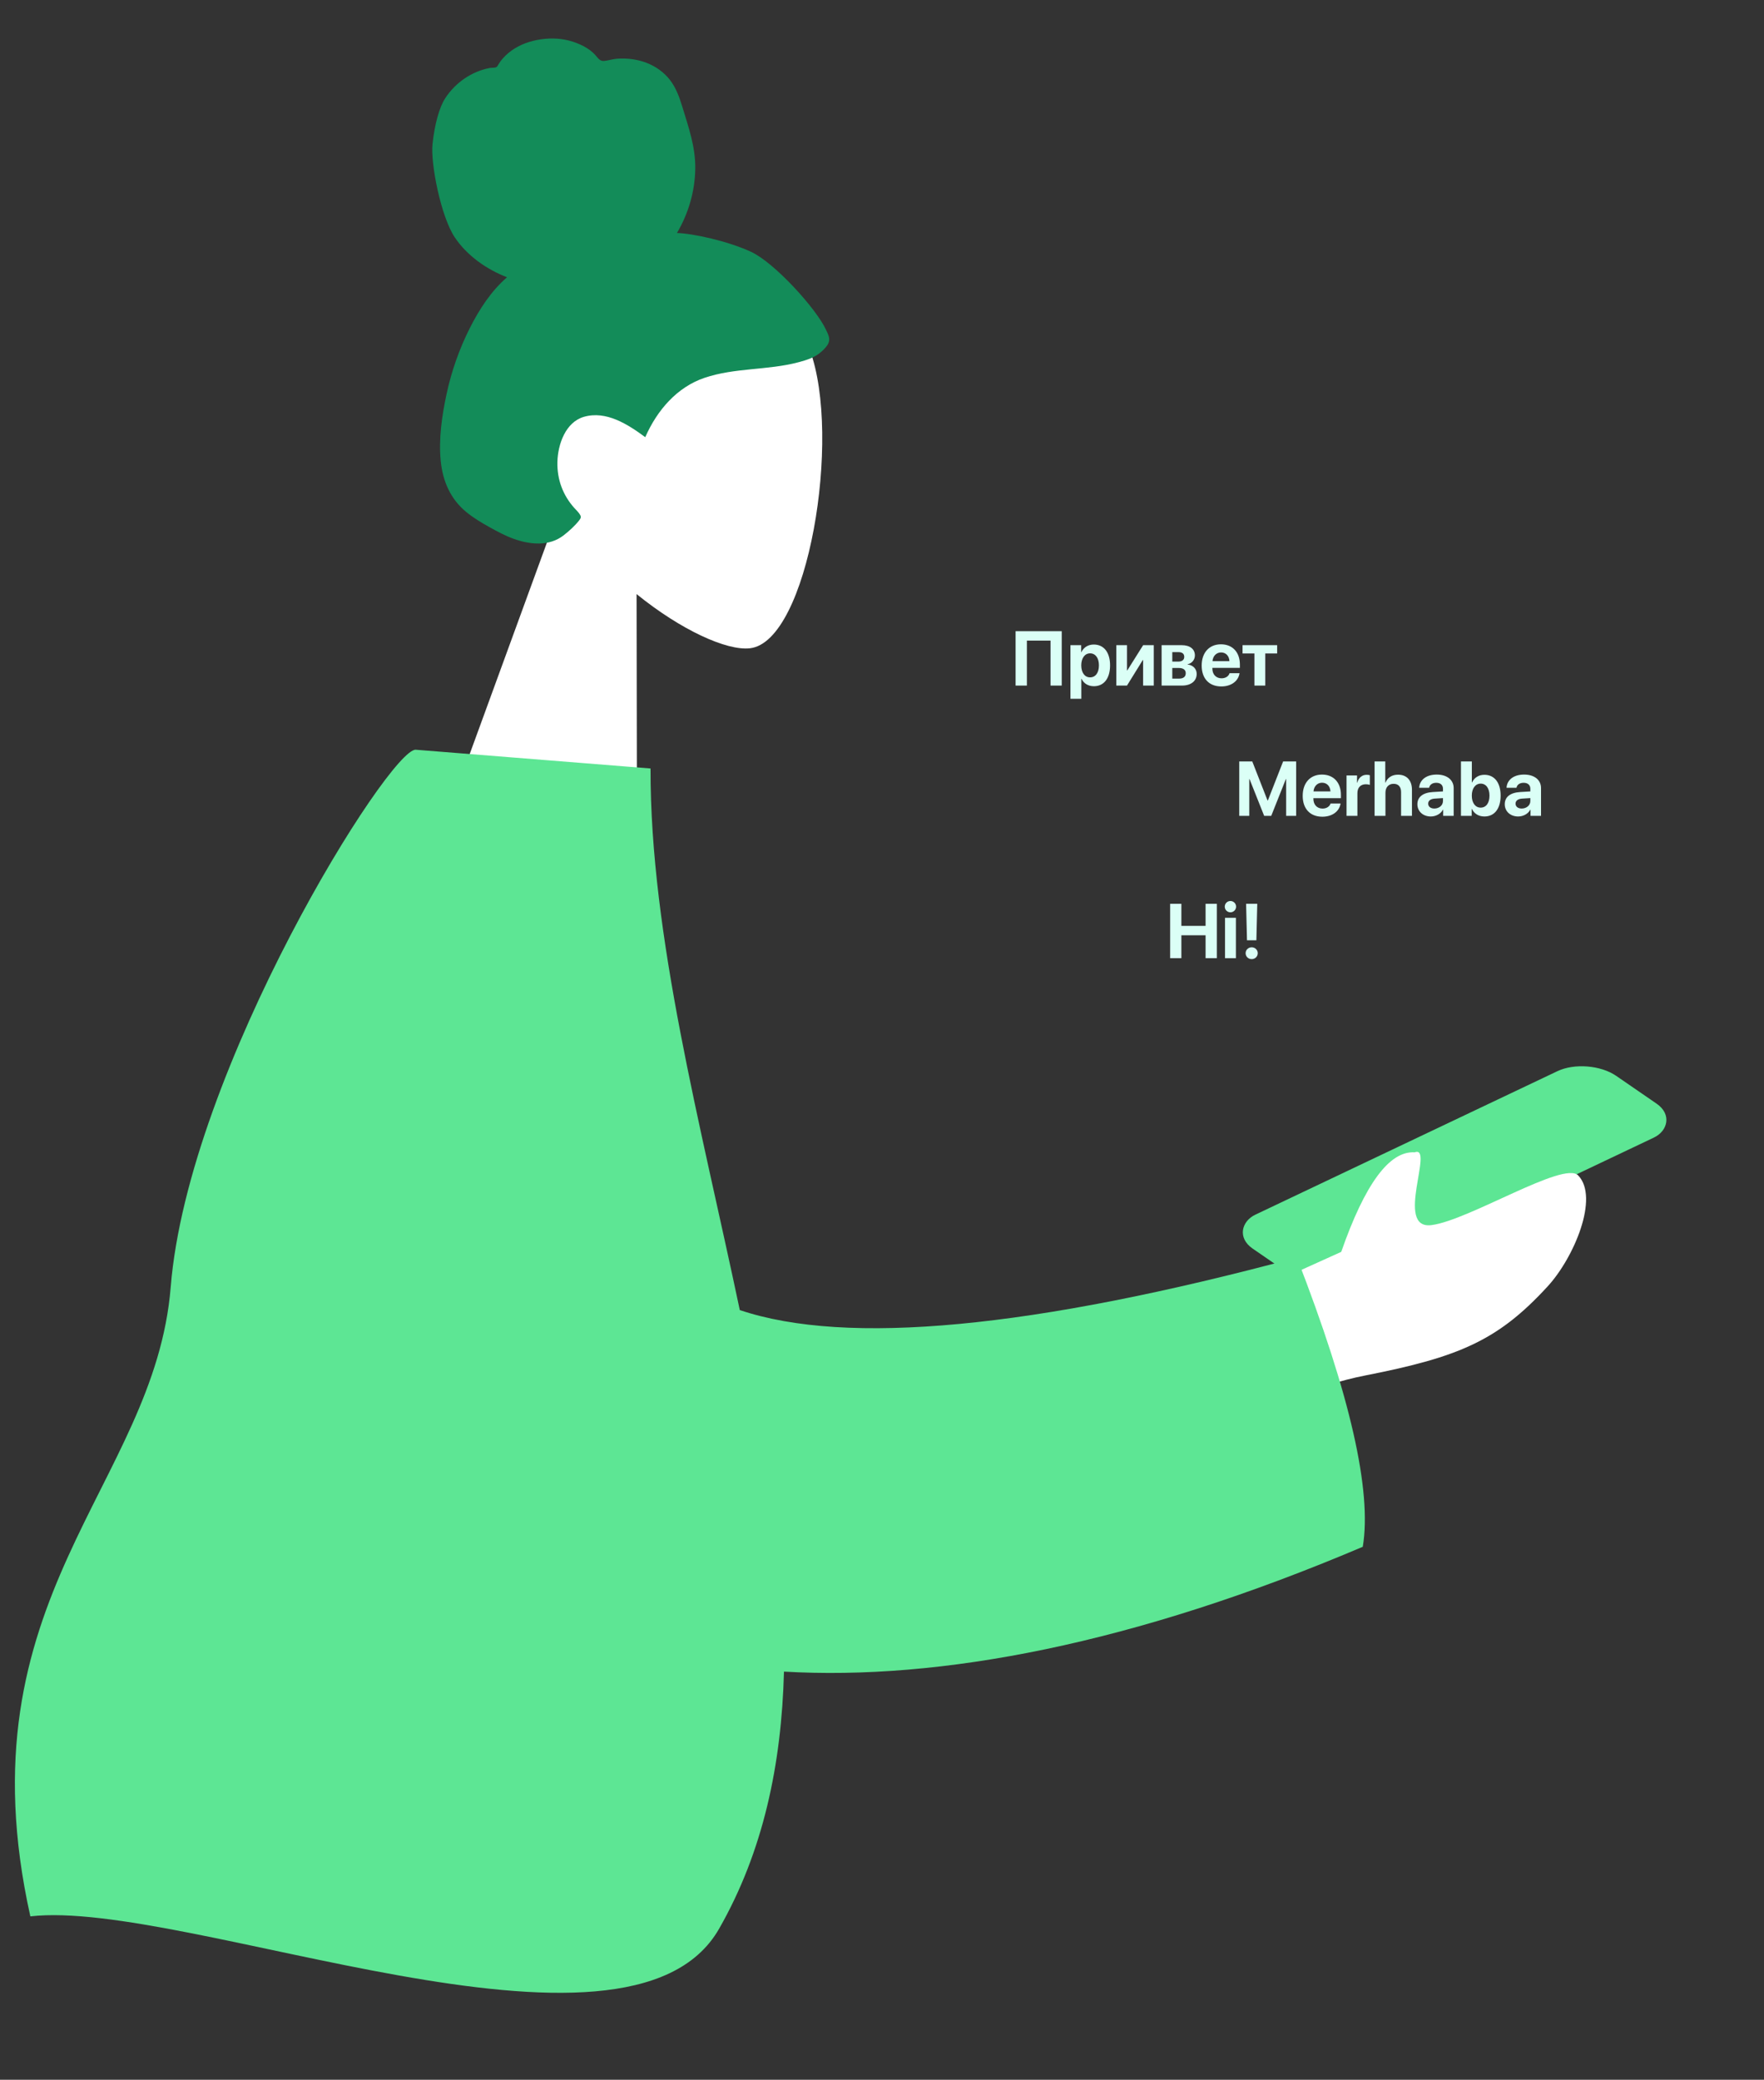 <svg width="363" height="428" viewBox="0 0 363 428" fill="none" xmlns="http://www.w3.org/2000/svg">
<rect x="0" y="0" width="363" height="428" fill="#333333" stroke="none"/>
<rect width="24.099" height="82.852" rx="7" transform="matrix(0.824 0.567 -0.903 0.429 326.813 217.435)" fill="#5DE694"/>
<path fill-rule="evenodd" clip-rule="evenodd" d="M248.217 270.192L276.003 257.625C280.878 243.643 285.915 236.815 291.115 237.14C295.254 235.593 286.866 253.082 294.554 252.121C302.241 251.16 321.802 238.837 324.759 241.893C329.134 246.412 323.922 258.803 318.473 264.738C308.289 275.832 300.316 279.267 280.985 283.055C270.878 285.036 259.746 289.735 247.59 297.153L248.217 270.192Z" fill="white"/>
<path fill-rule="evenodd" clip-rule="evenodd" d="M115.09 104.695C109.146 95.359 105.763 84.461 108.167 73.115C115.094 40.424 160.037 54.105 166.65 72.016C173.263 89.927 166.298 132.046 154.328 133.41C149.555 133.955 140.145 129.674 130.996 122.258L131.072 167.495L94.047 162.324L115.09 104.695Z" fill="white"/>
<path fill-rule="evenodd" clip-rule="evenodd" d="M154.56 51.826C149.716 49.576 142.445 48.028 139.306 47.95C141.652 43.985 143.004 39.391 143.073 34.744C143.141 30.228 141.685 26.172 140.404 21.956C139.813 20.013 139.109 18.064 137.875 16.468C136.619 14.842 134.908 13.646 133.039 12.928C131.126 12.194 129.054 11.943 127.016 12.083C126.114 12.145 125.272 12.435 124.382 12.538C123.471 12.643 123.121 12.033 122.56 11.391C121.208 9.843 119.044 8.87 117.13 8.362C114.983 7.793 112.671 7.806 110.488 8.233C108.363 8.649 106.257 9.512 104.561 10.96C103.805 11.605 103.096 12.36 102.582 13.231C102.371 13.589 102.313 13.81 101.915 13.896C101.547 13.976 101.137 13.922 100.758 13.995C97.097 14.69 93.731 16.974 91.62 20.214C90.388 22.105 89.441 25.604 89.007 29.613C88.572 33.623 90.722 44.543 93.563 48.814C96.099 52.626 100.21 55.481 104.343 57.057C101.057 59.901 98.605 63.685 96.635 67.606C94.496 71.866 92.909 76.381 91.902 81.066C90.945 85.518 90.25 90.27 90.69 94.819C91.102 99.072 92.739 102.744 95.962 105.378C97.438 106.584 99.07 107.564 100.721 108.481C102.349 109.386 103.984 110.272 105.734 110.896C109.046 112.077 112.992 112.505 115.998 110.157C117.082 109.311 118.295 108.227 119.153 107.128C119.461 106.733 119.65 106.472 119.407 106.01C119.116 105.456 118.585 104.989 118.176 104.53C115.841 101.916 114.62 98.69 114.704 95.071C114.79 91.399 116.412 86.87 120.145 85.784C124.754 84.443 129.218 87.344 132.781 89.966C135.227 84.413 139.317 79.677 144.961 77.761C151.205 75.642 157.948 76.233 164.295 74.553C165.949 74.115 167.644 73.593 168.981 72.417C169.54 71.925 170.205 71.28 170.5 70.568C170.888 69.632 170.375 68.731 169.997 67.907C167.994 63.537 159.404 54.075 154.56 51.826Z" fill="#138C59"/>
<path fill-rule="evenodd" clip-rule="evenodd" d="M152.236 269.605C174.261 277.005 212.474 273.403 266.875 258.8C277.828 286.997 282.348 306.836 280.435 318.318C233.164 338.403 193.427 345.868 161.328 344.008C160.828 363.105 157.069 381.015 147.975 396.928C129.279 429.641 38.206 390.692 6.245 394.375C-8.351 328.796 31.827 305.826 35.127 264.874C38.741 220.027 80.259 153.868 85.557 154.291L133.868 158.148C133.799 192.613 144.202 231.433 152.236 269.605Z" fill="#5DE694"/>
<path d="M250.402 197.187V185.994H248.088V190.539H243.107V185.994H240.793V197.187H243.107V192.471H248.088V197.187H250.402Z" fill="#DBFFF6"/>
<path d="M253.199 187.747C253.851 187.747 254.364 187.219 254.364 186.583C254.364 185.939 253.851 185.42 253.199 185.42C252.548 185.42 252.034 185.939 252.034 186.583C252.034 187.219 252.548 187.747 253.199 187.747ZM252.088 197.187H254.326V188.872H252.088V197.187Z" fill="#DBFFF6"/>
<path d="M256.425 185.994L256.609 193.503H258.54L258.724 185.994H256.425ZM257.575 197.381C258.272 197.381 258.824 196.846 258.824 196.163C258.824 195.481 258.272 194.945 257.575 194.945C256.877 194.945 256.326 195.481 256.326 196.163C256.326 196.846 256.877 197.381 257.575 197.381Z" fill="#DBFFF6"/>
<path d="M266.724 167.896V156.703H264.042L260.901 164.739H260.839L257.697 156.703H255.015V167.896H257.077V160.341H257.138L260.142 167.896H261.598L264.602 160.341H264.663V167.896H266.724Z" fill="#DBFFF6"/>
<path d="M273.813 165.352C273.606 165.988 272.977 166.399 272.157 166.399C271.016 166.399 270.272 165.585 270.272 164.398V164.258H275.935V163.568C275.935 161.039 274.426 159.402 272.035 159.402C269.606 159.402 268.073 161.124 268.073 163.777C268.073 166.438 269.59 168.075 272.119 168.075C274.15 168.075 275.621 166.981 275.866 165.352H273.813ZM272.058 161.078C273.054 161.078 273.736 161.807 273.782 162.87H270.295C270.372 161.83 271.077 161.078 272.058 161.078Z" fill="#DBFFF6"/>
<path d="M277.092 167.896H279.33V163.25C279.33 162.078 279.974 161.396 281.077 161.396C281.399 161.396 281.705 161.45 281.889 161.528V159.534C281.736 159.488 281.514 159.449 281.253 159.449C280.288 159.449 279.59 160.023 279.299 161.078H279.253V159.581H277.092V167.896Z" fill="#DBFFF6"/>
<path d="M282.863 167.896H285.1V163.149C285.1 162.055 285.721 161.303 286.778 161.303C287.797 161.303 288.319 161.954 288.319 163.025V167.896H290.556V162.544C290.556 160.62 289.514 159.426 287.69 159.426C286.441 159.426 285.545 160.015 285.108 161.062H285.062V156.703H282.863V167.896Z" fill="#DBFFF6"/>
<path d="M294.426 168.028C295.453 168.028 296.472 167.508 296.932 166.624H296.978V167.896H299.139V162.179C299.139 160.504 297.767 159.402 295.66 159.402C293.483 159.402 292.127 160.512 292.043 162.125H294.089C294.196 161.512 294.725 161.093 295.56 161.093C296.403 161.093 296.939 161.543 296.939 162.319V162.87L294.87 162.994C292.824 163.118 291.675 163.994 291.675 165.507C291.675 167.004 292.863 168.028 294.426 168.028ZM295.162 166.391C294.403 166.391 293.897 166.004 293.897 165.383C293.897 164.793 294.372 164.413 295.208 164.351L296.939 164.243V164.848C296.939 165.748 296.135 166.391 295.162 166.391Z" fill="#DBFFF6"/>
<path d="M305.468 168.028C307.537 168.028 308.802 166.415 308.802 163.738C308.802 161.055 307.53 159.449 305.461 159.449C304.288 159.449 303.376 160.038 302.924 161.023H302.878V156.703H300.641V167.896H302.847V166.469H302.893C303.346 167.439 304.265 168.028 305.468 168.028ZM304.694 161.264C305.805 161.264 306.51 162.226 306.51 163.738C306.51 165.259 305.813 166.205 304.694 166.205C303.606 166.205 302.87 165.243 302.87 163.738C302.87 162.249 303.614 161.264 304.694 161.264Z" fill="#DBFFF6"/>
<path d="M312.403 168.028C313.43 168.028 314.449 167.508 314.909 166.624H314.955V167.896H317.116V162.179C317.116 160.504 315.744 159.402 313.637 159.402C311.461 159.402 310.104 160.512 310.02 162.125H312.066C312.173 161.512 312.702 161.093 313.537 161.093C314.38 161.093 314.917 161.543 314.917 162.319V162.87L312.848 162.994C310.802 163.118 309.652 163.994 309.652 165.507C309.652 167.004 310.84 168.028 312.403 168.028ZM313.139 166.391C312.38 166.391 311.874 166.004 311.874 165.383C311.874 164.793 312.35 164.413 313.185 164.351L314.917 164.243V164.848C314.917 165.748 314.112 166.391 313.139 166.391Z" fill="#DBFFF6"/>
<path d="M218.486 141.088V129.894H208.992V141.088H211.314V131.833H216.18V141.088H218.486Z" fill="#DBFFF6"/>
<path d="M225.076 132.64C223.888 132.64 222.977 133.245 222.524 134.223H222.486V132.772H220.279V143.803H222.517V139.691H222.563C222.992 140.63 223.911 141.22 225.107 141.22C227.161 141.22 228.433 139.606 228.433 136.93C228.433 134.246 227.153 132.64 225.076 132.64ZM224.318 139.397C223.222 139.397 222.509 138.435 222.501 136.93C222.509 135.441 223.229 134.455 224.318 134.455C225.436 134.455 226.141 135.425 226.141 136.93C226.141 138.443 225.444 139.397 224.318 139.397Z" fill="#DBFFF6"/>
<path d="M231.912 141.088L235.168 135.828H235.23V141.088H237.429V132.772H235.237L231.981 137.962H231.919V132.772H229.72V141.088H231.912Z" fill="#DBFFF6"/>
<path d="M243.23 141.088C245.092 141.088 246.257 140.141 246.257 138.683C246.257 137.644 245.498 136.883 244.402 136.744V136.682C245.245 136.55 245.889 135.774 245.889 134.882C245.889 133.563 244.862 132.772 243.153 132.772H239.038V141.088H243.23ZM241.237 134.207H242.548C243.283 134.207 243.697 134.556 243.697 135.177C243.697 135.805 243.253 136.154 242.433 136.154H241.237V134.207ZM241.237 137.465H242.548C243.498 137.465 244.004 137.837 244.004 138.543C244.004 139.265 243.521 139.653 242.647 139.653H241.237V137.465Z" fill="#DBFFF6"/>
<path d="M253.023 138.543C252.824 139.179 252.195 139.591 251.368 139.591C250.234 139.591 249.483 138.776 249.483 137.589V137.45H255.146V136.759C255.146 134.23 253.636 132.594 251.253 132.594C248.824 132.594 247.283 134.316 247.283 136.969C247.283 139.629 248.801 141.266 251.329 141.266C253.36 141.266 254.831 140.172 255.077 138.543H253.023ZM251.276 134.269C252.272 134.269 252.954 134.998 252.992 136.061H249.513C249.582 135.022 250.295 134.269 251.276 134.269Z" fill="#DBFFF6"/>
<path d="M262.816 132.772H255.69V134.479H258.134V141.088H260.372V134.479H262.816V132.772Z" fill="#DBFFF6"/>
</svg>
